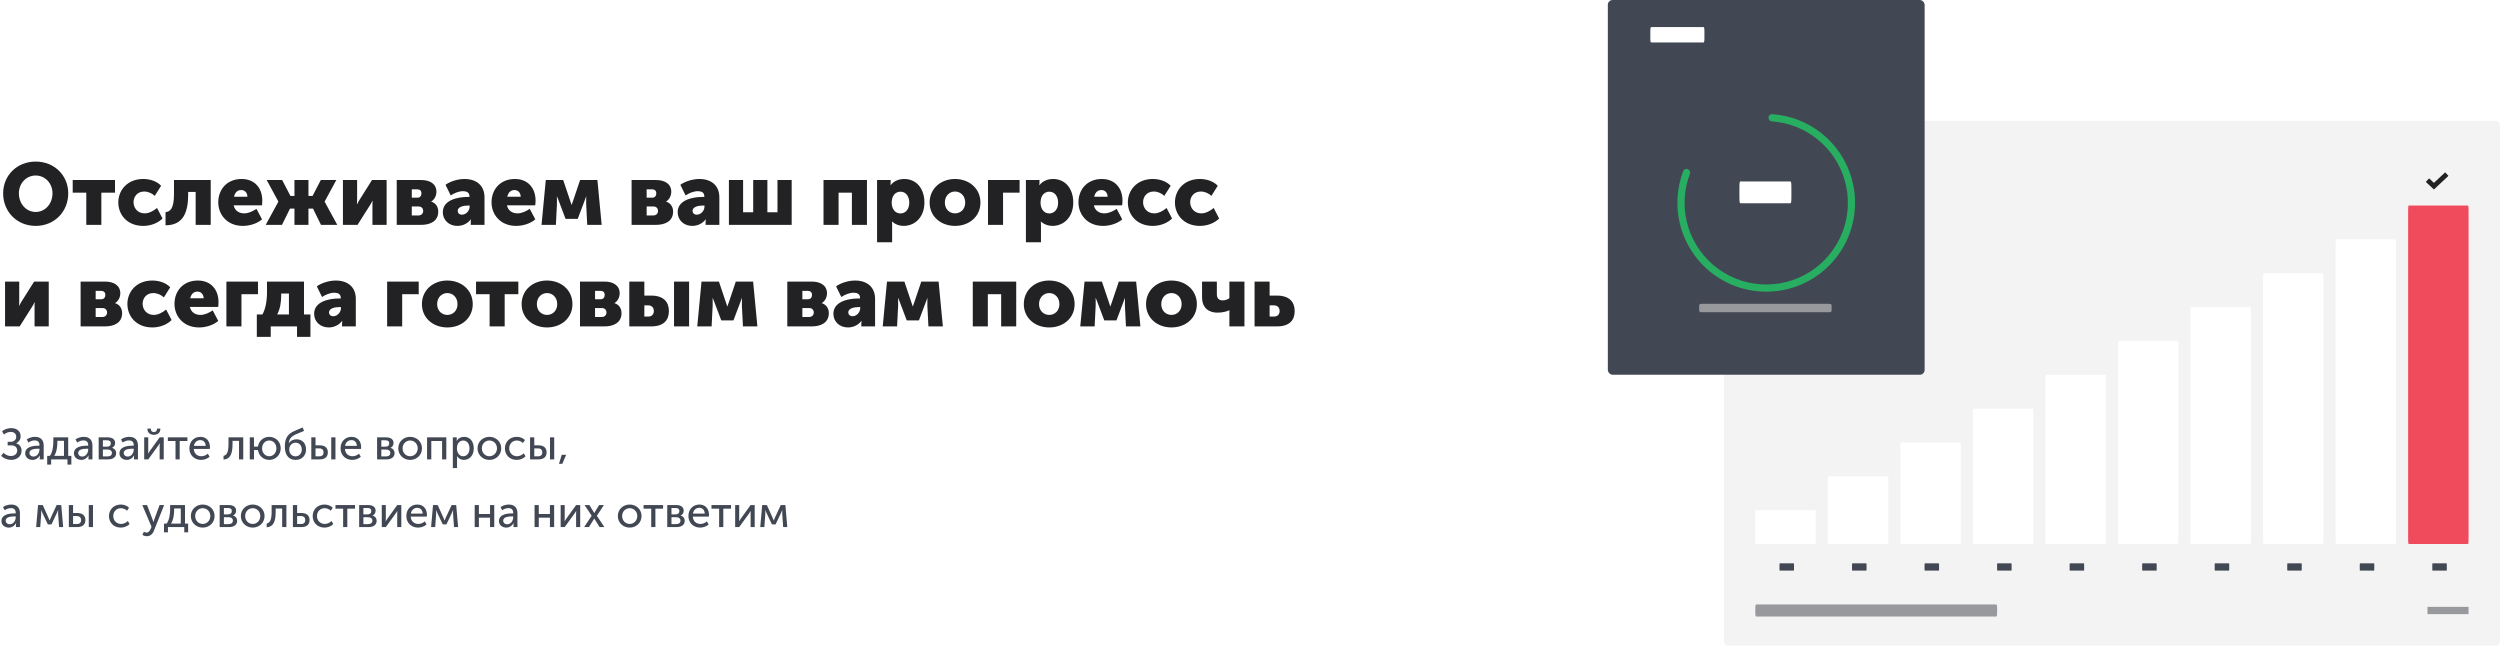 <svg width="1034" height="267" viewBox="0 0 1034 267" fill="none" xmlns="http://www.w3.org/2000/svg">
<path d="M1.296 79.968C1.296 87.528 6.984 93.432 14.76 93.432C22.536 93.432 28.224 87.528 28.224 79.968C28.224 72.588 22.536 66.828 14.76 66.828C6.984 66.828 1.296 72.588 1.296 79.968ZM7.812 79.968C7.812 75.756 10.908 72.588 14.76 72.588C18.612 72.588 21.708 75.756 21.708 79.968C21.708 84.36 18.612 87.672 14.76 87.672C10.908 87.672 7.812 84.36 7.812 79.968ZM35.687 93H41.915V79.68H47.567V74.46H30.071V79.68H35.687V93ZM48.927 83.712C48.927 88.824 52.635 93.432 59.259 93.432C62.355 93.432 65.379 92.244 67.215 90.372L64.947 86.016C63.615 87.168 61.671 88.248 59.871 88.248C56.739 88.248 55.227 85.836 55.227 83.64C55.227 81.444 56.703 79.212 59.655 79.212C61.275 79.212 62.931 79.968 64.011 81.012L66.639 76.836C64.803 74.856 61.851 74.028 59.259 74.028C52.599 74.028 48.927 78.744 48.927 83.712ZM68.466 93.18C75.666 93.18 77.826 87.996 77.826 80.436V79.392H80.922V93H87.15V74.46H71.958V80.4C71.958 86.772 70.122 87.528 68.466 87.744V93.18ZM90.271 83.712C90.271 88.644 93.835 93.432 100.459 93.432C103.303 93.432 106.363 92.46 108.379 90.732L106.075 86.376C104.563 87.384 102.799 88.248 100.963 88.248C98.983 88.248 97.111 87.204 96.643 84.936H108.343C108.415 84.288 108.487 83.64 108.487 82.992C108.487 77.844 105.391 74.028 99.919 74.028C93.943 74.028 90.271 78.276 90.271 83.712ZM96.787 81.372C97.111 79.896 97.975 78.6 99.775 78.6C101.359 78.6 102.331 79.86 102.331 81.372H96.787ZM109.904 93H116.636L119.948 86.268H121.784V93H127.58V86.268H129.452L132.764 93H139.496L134.276 83.424V83.352L139.1 74.46H132.692L129.272 81.048H127.58V74.46H121.784V81.048H120.128L116.708 74.46H110.3L115.124 83.352V83.424L109.904 93ZM141.834 93H147.882L153.03 84.864C153.318 84.36 153.714 83.784 154.038 83.028H154.11C154.038 83.748 154.038 84.468 154.038 84.9V93H159.906V74.46H153.858L148.71 82.632C148.386 83.172 148.026 83.712 147.702 84.468H147.63C147.666 84 147.702 83.28 147.702 82.632V74.46H141.834V93ZM164.088 93H174.204C177.876 93 181.26 91.56 181.26 87.492C181.26 85.872 180.468 84.036 178.344 83.388V83.352C179.748 82.524 180.504 80.868 180.504 79.32C180.504 76.116 177.912 74.46 174.204 74.46H164.088V93ZM170.316 81.768V78.312H172.584C173.808 78.312 174.312 79.068 174.312 79.932C174.312 80.904 173.808 81.768 172.656 81.768H170.316ZM170.316 89.112V85.404H173.088C174.42 85.404 175.032 86.268 175.032 87.276C175.032 88.212 174.384 89.112 173.052 89.112H170.316ZM183.147 87.78C183.147 90.984 185.631 93.432 189.195 93.432C191.319 93.432 193.479 92.46 194.703 90.732H194.775C194.775 90.732 194.703 91.272 194.703 91.884V93H200.391V81.588C200.391 76.872 197.223 74.028 192.111 74.028C189.087 74.028 185.847 75.216 184.263 76.44L186.423 80.832C187.899 79.86 189.735 79.068 191.535 79.068C192.903 79.068 194.163 79.572 194.163 81.12V81.444H193.623C189.051 81.444 183.147 82.812 183.147 87.78ZM189.303 87.204C189.303 85.512 191.751 85.008 193.659 85.008H194.235V85.512C194.235 87.024 192.867 88.788 191.067 88.788C189.915 88.788 189.303 88.068 189.303 87.204ZM203.298 83.712C203.298 88.644 206.862 93.432 213.486 93.432C216.33 93.432 219.39 92.46 221.406 90.732L219.102 86.376C217.59 87.384 215.826 88.248 213.99 88.248C212.01 88.248 210.138 87.204 209.67 84.936H221.37C221.442 84.288 221.514 83.64 221.514 82.992C221.514 77.844 218.418 74.028 212.946 74.028C206.97 74.028 203.298 78.276 203.298 83.712ZM209.814 81.372C210.138 79.896 211.002 78.6 212.802 78.6C214.386 78.6 215.358 79.86 215.358 81.372H209.814ZM223.976 93H229.916L230.348 84.468C230.42 83.028 230.312 81.3 230.312 81.3H230.384C230.384 81.3 231.068 82.848 231.464 84.036L233.912 90.516H238.952L241.4 84.036C241.868 82.884 242.408 81.3 242.408 81.3H242.48C242.48 81.3 242.408 83.028 242.444 84.468L242.876 93H248.852L247.088 74.46H239.924L237.188 82.596C236.864 83.532 236.432 84.756 236.432 84.756H236.396C236.396 84.756 236 83.532 235.676 82.596L232.94 74.46H225.74L223.976 93ZM261.225 93H271.341C275.013 93 278.397 91.56 278.397 87.492C278.397 85.872 277.605 84.036 275.481 83.388V83.352C276.885 82.524 277.641 80.868 277.641 79.32C277.641 76.116 275.049 74.46 271.341 74.46H261.225V93ZM267.453 81.768V78.312H269.721C270.945 78.312 271.449 79.068 271.449 79.932C271.449 80.904 270.945 81.768 269.793 81.768H267.453ZM267.453 89.112V85.404H270.225C271.557 85.404 272.169 86.268 272.169 87.276C272.169 88.212 271.521 89.112 270.189 89.112H267.453ZM280.283 87.78C280.283 90.984 282.767 93.432 286.331 93.432C288.455 93.432 290.615 92.46 291.839 90.732H291.911C291.911 90.732 291.839 91.272 291.839 91.884V93H297.527V81.588C297.527 76.872 294.359 74.028 289.247 74.028C286.223 74.028 282.983 75.216 281.399 76.44L283.559 80.832C285.035 79.86 286.871 79.068 288.671 79.068C290.039 79.068 291.299 79.572 291.299 81.12V81.444H290.759C286.187 81.444 280.283 82.812 280.283 87.78ZM286.439 87.204C286.439 85.512 288.887 85.008 290.795 85.008H291.371V85.512C291.371 87.024 290.003 88.788 288.203 88.788C287.051 88.788 286.439 88.068 286.439 87.204ZM301.479 93H327.435V74.46H321.567V87.78H317.391V74.46H311.523V87.78H307.347V74.46H301.479V93ZM340.608 93H346.836V79.68H352.344V93H358.572V74.46H340.608V93ZM362.756 100.2H368.984V93.252C368.984 92.316 368.912 91.668 368.912 91.668H368.984C370.316 92.82 371.972 93.432 373.7 93.432C378.632 93.432 382.34 89.616 382.34 83.748C382.34 77.988 379.028 74.028 373.988 74.028C371.756 74.028 369.632 74.892 368.372 76.584H368.3C368.3 76.584 368.372 76.008 368.372 75.396V74.46H362.756V100.2ZM368.804 83.856C368.804 80.652 370.568 79.284 372.44 79.284C374.6 79.284 376.076 81.084 376.076 83.856C376.076 86.7 374.384 88.284 372.44 88.284C369.992 88.284 368.804 86.088 368.804 83.856ZM384.493 83.784C384.493 89.58 389.173 93.432 395.005 93.432C400.837 93.432 405.517 89.58 405.517 83.784C405.517 77.952 400.837 74.028 394.969 74.028C389.173 74.028 384.493 77.952 384.493 83.784ZM390.793 83.784C390.793 80.976 392.737 79.212 395.005 79.212C397.273 79.212 399.217 80.976 399.217 83.784C399.217 86.556 397.273 88.248 395.005 88.248C392.737 88.248 390.793 86.556 390.793 83.784ZM408.635 93H414.863V79.68H421.703V74.46H408.635V93ZM424.315 100.2H430.543V93.252C430.543 92.316 430.471 91.668 430.471 91.668H430.543C431.875 92.82 433.531 93.432 435.259 93.432C440.191 93.432 443.899 89.616 443.899 83.748C443.899 77.988 440.587 74.028 435.547 74.028C433.315 74.028 431.191 74.892 429.931 76.584H429.859C429.859 76.584 429.931 76.008 429.931 75.396V74.46H424.315V100.2ZM430.363 83.856C430.363 80.652 432.127 79.284 433.999 79.284C436.159 79.284 437.635 81.084 437.635 83.856C437.635 86.7 435.943 88.284 433.999 88.284C431.551 88.284 430.363 86.088 430.363 83.856ZM446.052 83.712C446.052 88.644 449.616 93.432 456.24 93.432C459.084 93.432 462.144 92.46 464.16 90.732L461.856 86.376C460.344 87.384 458.58 88.248 456.744 88.248C454.764 88.248 452.892 87.204 452.424 84.936H464.124C464.196 84.288 464.268 83.64 464.268 82.992C464.268 77.844 461.172 74.028 455.7 74.028C449.724 74.028 446.052 78.276 446.052 83.712ZM452.568 81.372C452.892 79.896 453.756 78.6 455.556 78.6C457.14 78.6 458.112 79.86 458.112 81.372H452.568ZM466.478 83.712C466.478 88.824 470.186 93.432 476.81 93.432C479.906 93.432 482.93 92.244 484.766 90.372L482.498 86.016C481.166 87.168 479.222 88.248 477.422 88.248C474.29 88.248 472.778 85.836 472.778 83.64C472.778 81.444 474.254 79.212 477.206 79.212C478.826 79.212 480.482 79.968 481.562 81.012L484.19 76.836C482.354 74.856 479.402 74.028 476.81 74.028C470.15 74.028 466.478 78.744 466.478 83.712ZM485.954 83.712C485.954 88.824 489.662 93.432 496.286 93.432C499.382 93.432 502.406 92.244 504.242 90.372L501.974 86.016C500.642 87.168 498.698 88.248 496.898 88.248C493.766 88.248 492.254 85.836 492.254 83.64C492.254 81.444 493.73 79.212 496.682 79.212C498.302 79.212 499.958 79.968 501.038 81.012L503.666 76.836C501.83 74.856 498.878 74.028 496.286 74.028C489.626 74.028 485.954 78.744 485.954 83.712ZM2.088 135H8.136L13.284 126.864C13.572 126.36 13.968 125.784 14.292 125.028H14.364C14.292 125.748 14.292 126.468 14.292 126.9V135H20.16V116.46H14.112L8.964 124.632C8.64 125.172 8.28 125.712 7.956 126.468H7.884C7.92 126 7.956 125.28 7.956 124.632V116.46H2.088V135ZM33.342 135H43.458C47.13 135 50.514 133.56 50.514 129.492C50.514 127.872 49.722 126.036 47.598 125.388V125.352C49.002 124.524 49.758 122.868 49.758 121.32C49.758 118.116 47.166 116.46 43.458 116.46H33.342V135ZM39.57 123.768V120.312H41.838C43.062 120.312 43.566 121.068 43.566 121.932C43.566 122.904 43.062 123.768 41.91 123.768H39.57ZM39.57 131.112V127.404H42.342C43.674 127.404 44.286 128.268 44.286 129.276C44.286 130.212 43.638 131.112 42.306 131.112H39.57ZM52.688 125.712C52.688 130.824 56.397 135.432 63.02 135.432C66.117 135.432 69.141 134.244 70.977 132.372L68.709 128.016C67.376 129.168 65.433 130.248 63.633 130.248C60.501 130.248 58.989 127.836 58.989 125.64C58.989 123.444 60.465 121.212 63.416 121.212C65.037 121.212 66.692 121.968 67.772 123.012L70.4 118.836C68.564 116.856 65.612 116.028 63.02 116.028C56.361 116.028 52.688 120.744 52.688 125.712ZM72.165 125.712C72.165 130.644 75.729 135.432 82.353 135.432C85.197 135.432 88.257 134.46 90.273 132.732L87.969 128.376C86.457 129.384 84.693 130.248 82.857 130.248C80.877 130.248 79.005 129.204 78.537 126.936H90.237C90.309 126.288 90.381 125.64 90.381 124.992C90.381 119.844 87.285 116.028 81.813 116.028C75.837 116.028 72.165 120.276 72.165 125.712ZM78.681 123.372C79.005 121.896 79.869 120.6 81.669 120.6C83.253 120.6 84.225 121.86 84.225 123.372H78.681ZM93.635 135H99.863V121.68H106.703V116.46H93.635V135ZM114.643 130.068C115.939 127.584 116.299 124.884 116.299 122.076V121.392H119.503V130.068H114.643ZM106.219 130.068V139.32H111.979V135H122.851V139.32H128.395V130.068H125.731V116.46H110.431V120.924C110.431 124.668 109.747 127.98 108.523 130.068H106.219ZM129.92 129.78C129.92 132.984 132.404 135.432 135.968 135.432C138.092 135.432 140.252 134.46 141.476 132.732H141.548C141.548 132.732 141.476 133.272 141.476 133.884V135H147.164V123.588C147.164 118.872 143.996 116.028 138.884 116.028C135.86 116.028 132.62 117.216 131.036 118.44L133.196 122.832C134.672 121.86 136.508 121.068 138.308 121.068C139.676 121.068 140.936 121.572 140.936 123.12V123.444H140.396C135.824 123.444 129.92 124.812 129.92 129.78ZM136.076 129.204C136.076 127.512 138.524 127.008 140.432 127.008H141.008V127.512C141.008 129.024 139.64 130.788 137.84 130.788C136.688 130.788 136.076 130.068 136.076 129.204ZM160.115 135H166.343V121.68H173.183V116.46H160.115V135ZM174.505 125.784C174.505 131.58 179.185 135.432 185.017 135.432C190.849 135.432 195.529 131.58 195.529 125.784C195.529 119.952 190.849 116.028 184.981 116.028C179.185 116.028 174.505 119.952 174.505 125.784ZM180.805 125.784C180.805 122.976 182.749 121.212 185.017 121.212C187.285 121.212 189.229 122.976 189.229 125.784C189.229 128.556 187.285 130.248 185.017 130.248C182.749 130.248 180.805 128.556 180.805 125.784ZM202.504 135H208.732V121.68H214.384V116.46H196.888V121.68H202.504V135ZM215.743 125.784C215.743 131.58 220.423 135.432 226.255 135.432C232.087 135.432 236.767 131.58 236.767 125.784C236.767 119.952 232.087 116.028 226.219 116.028C220.423 116.028 215.743 119.952 215.743 125.784ZM222.043 125.784C222.043 122.976 223.987 121.212 226.255 121.212C228.523 121.212 230.467 122.976 230.467 125.784C230.467 128.556 228.523 130.248 226.255 130.248C223.987 130.248 222.043 128.556 222.043 125.784ZM239.885 135H250.001C253.673 135 257.057 133.56 257.057 129.492C257.057 127.872 256.265 126.036 254.141 125.388V125.352C255.545 124.524 256.301 122.868 256.301 121.32C256.301 118.116 253.709 116.46 250.001 116.46H239.885V135ZM246.113 123.768V120.312H248.381C249.605 120.312 250.109 121.068 250.109 121.932C250.109 122.904 249.605 123.768 248.453 123.768H246.113ZM246.113 131.112V127.404H248.885C250.217 127.404 250.829 128.268 250.829 129.276C250.829 130.212 250.181 131.112 248.849 131.112H246.113ZM278.78 135H285.008V116.46H278.78V135ZM260.276 135H269.312C274.496 135 276.656 132.444 276.656 128.664C276.656 124.92 274.496 122.256 269.312 122.256H266.504V116.46H260.276V135ZM266.504 130.932V126.288H268.052C269.636 126.288 270.428 127.332 270.428 128.628C270.428 129.924 269.636 130.932 268.16 130.932H266.504ZM288.382 135H294.322L294.754 126.468C294.826 125.028 294.718 123.3 294.718 123.3H294.79C294.79 123.3 295.474 124.848 295.87 126.036L298.318 132.516H303.358L305.806 126.036C306.274 124.884 306.814 123.3 306.814 123.3H306.886C306.886 123.3 306.814 125.028 306.85 126.468L307.282 135H313.258L311.494 116.46H304.33L301.594 124.596C301.27 125.532 300.838 126.756 300.838 126.756H300.802C300.802 126.756 300.406 125.532 300.082 124.596L297.346 116.46H290.146L288.382 135ZM325.631 135H335.747C339.419 135 342.803 133.56 342.803 129.492C342.803 127.872 342.011 126.036 339.887 125.388V125.352C341.291 124.524 342.047 122.868 342.047 121.32C342.047 118.116 339.455 116.46 335.747 116.46H325.631V135ZM331.859 123.768V120.312H334.127C335.351 120.312 335.855 121.068 335.855 121.932C335.855 122.904 335.351 123.768 334.199 123.768H331.859ZM331.859 131.112V127.404H334.631C335.963 127.404 336.575 128.268 336.575 129.276C336.575 130.212 335.927 131.112 334.595 131.112H331.859ZM344.69 129.78C344.69 132.984 347.174 135.432 350.738 135.432C352.862 135.432 355.022 134.46 356.246 132.732H356.318C356.318 132.732 356.246 133.272 356.246 133.884V135H361.934V123.588C361.934 118.872 358.766 116.028 353.654 116.028C350.63 116.028 347.39 117.216 345.806 118.44L347.966 122.832C349.442 121.86 351.278 121.068 353.078 121.068C354.446 121.068 355.706 121.572 355.706 123.12V123.444H355.166C350.594 123.444 344.69 124.812 344.69 129.78ZM350.846 129.204C350.846 127.512 353.294 127.008 355.202 127.008H355.778V127.512C355.778 129.024 354.41 130.788 352.61 130.788C351.458 130.788 350.846 130.068 350.846 129.204ZM365.093 135H371.033L371.465 126.468C371.537 125.028 371.429 123.3 371.429 123.3H371.501C371.501 123.3 372.185 124.848 372.581 126.036L375.029 132.516H380.069L382.517 126.036C382.985 124.884 383.525 123.3 383.525 123.3H383.597C383.597 123.3 383.525 125.028 383.561 126.468L383.993 135H389.969L388.205 116.46H381.041L378.305 124.596C377.981 125.532 377.549 126.756 377.549 126.756H377.513C377.513 126.756 377.117 125.532 376.793 124.596L374.057 116.46H366.857L365.093 135ZM402.342 135H408.57V121.68H414.078V135H420.306V116.46H402.342V135ZM423.446 125.784C423.446 131.58 428.126 135.432 433.958 135.432C439.79 135.432 444.47 131.58 444.47 125.784C444.47 119.952 439.79 116.028 433.922 116.028C428.126 116.028 423.446 119.952 423.446 125.784ZM429.746 125.784C429.746 122.976 431.69 121.212 433.958 121.212C436.226 121.212 438.17 122.976 438.17 125.784C438.17 128.556 436.226 130.248 433.958 130.248C431.69 130.248 429.746 128.556 429.746 125.784ZM446.796 135H452.736L453.168 126.468C453.24 125.028 453.132 123.3 453.132 123.3H453.204C453.204 123.3 453.888 124.848 454.284 126.036L456.732 132.516H461.772L464.22 126.036C464.688 124.884 465.228 123.3 465.228 123.3H465.3C465.3 123.3 465.228 125.028 465.264 126.468L465.696 135H471.672L469.908 116.46H462.744L460.008 124.596C459.684 125.532 459.252 126.756 459.252 126.756H459.216C459.216 126.756 458.82 125.532 458.496 124.596L455.76 116.46H448.56L446.796 135ZM474.001 125.784C474.001 131.58 478.681 135.432 484.513 135.432C490.345 135.432 495.025 131.58 495.025 125.784C495.025 119.952 490.345 116.028 484.477 116.028C478.681 116.028 474.001 119.952 474.001 125.784ZM480.301 125.784C480.301 122.976 482.245 121.212 484.513 121.212C486.781 121.212 488.725 122.976 488.725 125.784C488.725 128.556 486.781 130.248 484.513 130.248C482.245 130.248 480.301 128.556 480.301 125.784ZM503.471 129.312C505.739 129.312 507.395 128.808 508.439 128.34H508.511C508.511 128.34 508.475 128.808 508.475 129.204V135H514.703V116.46H508.475V123.336C507.863 123.768 506.927 124.236 505.667 124.236C504.119 124.236 503.291 123.336 503.291 121.752V116.46H497.171V122.94C497.171 127.8 500.483 129.312 503.471 129.312ZM518.885 135H528.137C533.321 135 535.481 132.444 535.481 128.664C535.481 124.92 533.321 122.256 528.137 122.256H525.113V116.46H518.885V135ZM525.113 130.932V126.288H526.877C528.461 126.288 529.253 127.332 529.253 128.628C529.253 129.924 528.461 130.932 526.985 130.932H525.113Z" fill="#222224"/>
<path d="M0.486 188.488C1.476 189.586 3.078 190.216 4.608 190.216C7.002 190.216 8.928 188.758 8.928 186.4C8.928 184.834 8.028 183.736 6.696 183.358V183.322C7.596 182.872 8.532 182.008 8.532 180.46C8.532 178.336 6.894 177.076 4.716 177.076C3.636 177.076 2.214 177.274 0.864 178.39L1.62 179.722C2.556 178.93 3.564 178.642 4.464 178.642C6.03 178.642 6.714 179.578 6.714 180.676C6.714 181.882 5.706 182.728 4.428 182.728H3.168V184.204H4.734C6.12 184.204 7.11 184.978 7.11 186.31C7.11 187.75 6.012 188.614 4.464 188.614C3.276 188.614 2.142 188.002 1.476 187.282L0.486 188.488ZM10.42 187.516C10.42 189.226 11.878 190.216 13.462 190.216C14.812 190.216 15.928 189.406 16.45 188.362H16.486C16.486 188.362 16.432 188.668 16.432 189.082V190H18.07V184.24C18.07 181.936 16.756 180.676 14.47 180.676C13.192 180.676 11.806 181.144 11.068 181.756L11.77 183.034C12.508 182.512 13.426 182.152 14.326 182.152C15.46 182.152 16.324 182.656 16.324 184.15V184.33H15.856C13.966 184.33 10.42 184.654 10.42 187.516ZM12.166 187.372C12.166 185.698 14.578 185.59 15.874 185.59H16.324V185.932C16.324 187.282 15.406 188.83 13.876 188.83C12.742 188.83 12.166 188.092 12.166 187.372ZM22.433 188.56C23.585 186.76 23.729 184.168 23.729 182.8V182.314H26.465V188.56H22.433ZM19.517 188.56V192.16H21.155V190H27.905V192.16H29.507V188.56H28.211V180.892H22.055V182.566C22.055 183.97 21.911 186.814 20.633 188.56H19.517ZM30.582 187.516C30.582 189.226 32.04 190.216 33.624 190.216C34.974 190.216 36.09 189.406 36.612 188.362H36.648C36.648 188.362 36.594 188.668 36.594 189.082V190H38.232V184.24C38.232 181.936 36.918 180.676 34.632 180.676C33.354 180.676 31.968 181.144 31.23 181.756L31.932 183.034C32.67 182.512 33.588 182.152 34.488 182.152C35.622 182.152 36.486 182.656 36.486 184.15V184.33H36.018C34.128 184.33 30.582 184.654 30.582 187.516ZM32.328 187.372C32.328 185.698 34.74 185.59 36.036 185.59H36.486V185.932C36.486 187.282 35.568 188.83 34.038 188.83C32.904 188.83 32.328 188.092 32.328 187.372ZM40.813 190H44.701C46.681 190 48.049 189.1 48.049 187.408C48.049 186.4 47.455 185.518 46.321 185.248V185.23C47.149 184.87 47.617 184.114 47.617 183.232C47.617 181.702 46.411 180.892 44.575 180.892H40.813V190ZM42.559 184.744V182.098H44.215C45.313 182.098 45.835 182.53 45.835 183.358C45.835 184.204 45.313 184.744 44.269 184.744H42.559ZM42.559 188.776V185.914H44.413C45.619 185.914 46.285 186.454 46.285 187.354C46.285 188.2 45.691 188.776 44.431 188.776H42.559ZM49.408 187.516C49.408 189.226 50.867 190.216 52.45 190.216C53.8 190.216 54.916 189.406 55.438 188.362H55.474C55.474 188.362 55.42 188.668 55.42 189.082V190H57.059V184.24C57.059 181.936 55.745 180.676 53.459 180.676C52.181 180.676 50.794 181.144 50.056 181.756L50.758 183.034C51.496 182.512 52.414 182.152 53.315 182.152C54.449 182.152 55.312 182.656 55.312 184.15V184.33H54.844C52.955 184.33 49.408 184.654 49.408 187.516ZM51.154 187.372C51.154 185.698 53.566 185.59 54.862 185.59H55.312V185.932C55.312 187.282 54.395 188.83 52.864 188.83C51.73 188.83 51.154 188.092 51.154 187.372ZM63.653 179.848C65.057 179.848 66.317 179.02 66.317 177.544V177.274H64.931V177.508C64.931 178.318 64.283 178.714 63.653 178.714C63.023 178.714 62.393 178.318 62.393 177.526V177.274H60.989V177.544C60.989 179.02 62.267 179.848 63.653 179.848ZM59.639 190H61.313L65.255 184.564C65.543 184.132 65.993 183.52 66.047 183.358H66.083C66.083 183.502 66.029 184.132 66.029 184.564V190H67.721V180.892H66.029L62.105 186.328C61.799 186.76 61.367 187.39 61.295 187.552H61.259C61.277 187.462 61.313 186.814 61.313 186.328V180.892H59.639V190ZM72.593 190H74.321V182.386H77.507V180.892H69.425V182.386H72.593V190ZM78.328 185.446C78.328 188.146 80.308 190.216 83.17 190.216C84.43 190.216 85.816 189.73 86.698 188.92L85.96 187.642C85.24 188.29 84.25 188.704 83.278 188.704C81.64 188.704 80.236 187.642 80.146 185.68H86.77C86.806 185.428 86.842 185.176 86.842 184.942C86.842 182.602 85.474 180.676 82.9 180.676C80.308 180.676 78.328 182.548 78.328 185.446ZM80.2 184.42C80.452 182.908 81.514 182.026 82.864 182.026C84.052 182.026 85.024 182.854 85.078 184.42H80.2ZM92.452 190.09C95.134 189.946 96.178 187.822 96.178 183.7V182.332H98.86V190H100.606V180.892H94.504V183.7C94.504 186.994 93.784 188.326 92.452 188.524V190.09ZM103.303 190H105.049V186.148H106.705C107.029 188.524 108.955 190.216 111.367 190.216C113.995 190.216 116.101 188.2 116.101 185.428C116.101 182.674 113.995 180.676 111.349 180.676C108.955 180.676 107.029 182.35 106.705 184.708H105.049V180.892H103.303V190ZM108.397 185.428C108.397 183.538 109.711 182.188 111.367 182.188C113.005 182.188 114.319 183.538 114.319 185.428C114.319 187.336 113.005 188.704 111.367 188.704C109.711 188.704 108.397 187.336 108.397 185.428ZM117.813 184.762C117.813 187.912 119.199 190.216 122.277 190.216C124.851 190.216 126.579 188.416 126.579 185.896C126.579 183.322 124.995 181.702 122.709 181.702C121.503 181.702 120.297 182.098 119.487 183.322H119.451C119.577 181.576 120.441 180.514 122.259 179.686L125.751 178.228L125.175 176.788L121.917 178.192C118.749 179.524 117.813 181.504 117.813 184.762ZM119.631 185.896C119.631 184.294 120.729 183.088 122.277 183.088C123.645 183.088 124.815 184.15 124.815 185.932C124.815 187.696 123.645 188.74 122.205 188.74C120.801 188.74 119.631 187.696 119.631 185.896ZM137 190H138.746V180.892H137V190ZM128.756 190H132.266C134.552 190 135.596 188.83 135.596 187.12C135.596 185.05 134.174 184.186 132.284 184.186H130.502V180.892H128.756V190ZM130.502 188.74V185.446H132.014C133.274 185.446 133.832 186.13 133.832 187.102C133.832 188.056 133.292 188.74 132.032 188.74H130.502ZM140.854 185.446C140.854 188.146 142.834 190.216 145.696 190.216C146.956 190.216 148.342 189.73 149.224 188.92L148.486 187.642C147.766 188.29 146.776 188.704 145.804 188.704C144.166 188.704 142.762 187.642 142.672 185.68H149.296C149.332 185.428 149.368 185.176 149.368 184.942C149.368 182.602 148 180.676 145.426 180.676C142.834 180.676 140.854 182.548 140.854 185.446ZM142.726 184.42C142.978 182.908 144.04 182.026 145.39 182.026C146.578 182.026 147.55 182.854 147.604 184.42H142.726ZM155.967 190H159.855C161.835 190 163.203 189.1 163.203 187.408C163.203 186.4 162.609 185.518 161.475 185.248V185.23C162.303 184.87 162.771 184.114 162.771 183.232C162.771 181.702 161.565 180.892 159.729 180.892H155.967V190ZM157.713 184.744V182.098H159.369C160.467 182.098 160.989 182.53 160.989 183.358C160.989 184.204 160.467 184.744 159.423 184.744H157.713ZM157.713 188.776V185.914H159.567C160.773 185.914 161.439 186.454 161.439 187.354C161.439 188.2 160.845 188.776 159.585 188.776H157.713ZM164.725 185.428C164.725 188.2 166.921 190.216 169.639 190.216C172.339 190.216 174.535 188.2 174.535 185.428C174.535 182.674 172.339 180.676 169.621 180.676C166.921 180.676 164.725 182.674 164.725 185.428ZM166.507 185.428C166.507 183.538 167.911 182.188 169.639 182.188C171.349 182.188 172.771 183.538 172.771 185.428C172.771 187.336 171.349 188.704 169.639 188.704C167.911 188.704 166.507 187.336 166.507 185.428ZM176.639 190H178.385V182.386H182.849V190H184.595V180.892H176.639V190ZM187.291 193.6H189.037V189.46C189.037 188.992 188.965 188.668 188.965 188.668H189.001C189.631 189.64 190.675 190.216 191.827 190.216C194.221 190.216 195.949 188.344 195.949 185.446C195.949 182.62 194.419 180.676 191.953 180.676C190.621 180.676 189.469 181.288 188.893 182.386H188.857C188.857 182.386 188.911 182.08 188.911 181.702V180.892H187.291V193.6ZM188.983 185.482C188.983 183.178 190.243 182.206 191.611 182.206C193.123 182.206 194.185 183.484 194.185 185.464C194.185 187.534 192.997 188.704 191.557 188.704C189.883 188.704 188.983 187.102 188.983 185.482ZM197.508 185.428C197.508 188.2 199.704 190.216 202.422 190.216C205.122 190.216 207.318 188.2 207.318 185.428C207.318 182.674 205.122 180.676 202.404 180.676C199.704 180.676 197.508 182.674 197.508 185.428ZM199.29 185.428C199.29 183.538 200.694 182.188 202.422 182.188C204.132 182.188 205.554 183.538 205.554 185.428C205.554 187.336 204.132 188.704 202.422 188.704C200.694 188.704 199.29 187.336 199.29 185.428ZM208.828 185.446C208.828 188.182 210.826 190.216 213.706 190.216C215.128 190.216 216.514 189.64 217.342 188.758L216.64 187.48C215.938 188.218 214.84 188.704 213.832 188.704C211.942 188.704 210.61 187.282 210.61 185.428C210.61 183.574 211.942 182.188 213.778 182.188C214.732 182.188 215.686 182.62 216.298 183.232L217.126 182.008C216.262 181.09 214.912 180.676 213.706 180.676C210.844 180.676 208.828 182.746 208.828 185.446ZM227.475 190H229.221V180.892H227.475V190ZM219.231 190H222.741C225.027 190 226.071 188.83 226.071 187.12C226.071 185.05 224.649 184.186 222.759 184.186H220.977V180.892H219.231V190ZM220.977 188.74V185.446H222.489C223.749 185.446 224.307 186.13 224.307 187.102C224.307 188.056 223.767 188.74 222.507 188.74H220.977ZM231.202 191.818H232.588L234.154 188.11H232.318L231.202 191.818ZM0.594 215.516C0.594 217.226 2.052 218.216 3.636 218.216C4.986 218.216 6.102 217.406 6.624 216.362H6.66C6.66 216.362 6.606 216.668 6.606 217.082V218H8.244V212.24C8.244 209.936 6.93 208.676 4.644 208.676C3.366 208.676 1.98 209.144 1.242 209.756L1.944 211.034C2.682 210.512 3.6 210.152 4.5 210.152C5.634 210.152 6.498 210.656 6.498 212.15V212.33H6.03C4.14 212.33 0.594 212.654 0.594 215.516ZM2.34 215.372C2.34 213.698 4.752 213.59 6.048 213.59H6.498V213.932C6.498 215.282 5.58 216.83 4.05 216.83C2.916 216.83 2.34 216.092 2.34 215.372ZM14.947 218H16.639L17.035 212.582C17.071 212.042 17.017 211.016 17.017 211.016H17.053C17.053 211.016 17.341 211.7 17.629 212.366L19.789 216.902H21.283L23.443 212.348C23.785 211.646 24.019 211.016 24.019 211.016H24.055C24.055 211.016 24.019 212.042 24.037 212.582L24.433 218H26.125L25.333 208.892H23.425L21.049 214.04C20.815 214.598 20.545 215.264 20.545 215.264H20.509C20.509 215.264 20.257 214.58 20.005 214.04L17.683 208.892H15.739L14.947 218ZM36.717 218H38.463V208.892H36.717V218ZM28.473 218H31.983C34.269 218 35.313 216.83 35.313 215.12C35.313 213.05 33.891 212.186 32.001 212.186H30.219V208.892H28.473V218ZM30.219 216.74V213.446H31.731C32.991 213.446 33.549 214.13 33.549 215.102C33.549 216.056 33.009 216.74 31.749 216.74H30.219ZM45.071 213.446C45.071 216.182 47.069 218.216 49.949 218.216C51.37 218.216 52.757 217.64 53.584 216.758L52.883 215.48C52.181 216.218 51.083 216.704 50.075 216.704C48.184 216.704 46.852 215.282 46.852 213.428C46.852 211.574 48.184 210.188 50.02 210.188C50.974 210.188 51.928 210.62 52.541 211.232L53.368 210.008C52.505 209.09 51.154 208.676 49.949 208.676C47.087 208.676 45.071 210.746 45.071 213.446ZM59.523 219.89L58.911 221.222C58.911 221.222 59.649 221.78 60.657 221.78C61.935 221.78 63.069 221.06 63.609 219.638L67.893 208.892H66.003L63.789 214.868C63.627 215.336 63.483 215.948 63.483 215.948H63.447C63.447 215.948 63.285 215.3 63.105 214.85L60.819 208.892H58.857L62.673 217.892L62.223 218.936C61.881 219.764 61.287 220.286 60.567 220.286C60.027 220.286 59.523 219.89 59.523 219.89ZM70.737 216.56C71.889 214.76 72.034 212.168 72.034 210.8V210.314H74.769V216.56H70.737ZM67.822 216.56V220.16H69.46V218H76.21V220.16H77.811V216.56H76.516V208.892H70.359V210.566C70.359 211.97 70.216 214.814 68.938 216.56H67.822ZM78.944 213.428C78.944 216.2 81.139 218.216 83.858 218.216C86.558 218.216 88.754 216.2 88.754 213.428C88.754 210.674 86.558 208.676 83.84 208.676C81.139 208.676 78.944 210.674 78.944 213.428ZM80.725 213.428C80.725 211.538 82.129 210.188 83.858 210.188C85.567 210.188 86.99 211.538 86.99 213.428C86.99 215.336 85.567 216.704 83.858 216.704C82.129 216.704 80.725 215.336 80.725 213.428ZM90.858 218H94.746C96.726 218 98.094 217.1 98.094 215.408C98.094 214.4 97.5 213.518 96.366 213.248V213.23C97.194 212.87 97.662 212.114 97.662 211.232C97.662 209.702 96.456 208.892 94.62 208.892H90.858V218ZM92.604 212.744V210.098H94.26C95.358 210.098 95.88 210.53 95.88 211.358C95.88 212.204 95.358 212.744 94.314 212.744H92.604ZM92.604 216.776V213.914H94.458C95.664 213.914 96.33 214.454 96.33 215.354C96.33 216.2 95.736 216.776 94.476 216.776H92.604ZM99.615 213.428C99.615 216.2 101.811 218.216 104.529 218.216C107.229 218.216 109.425 216.2 109.425 213.428C109.425 210.674 107.229 208.676 104.511 208.676C101.811 208.676 99.615 210.674 99.615 213.428ZM101.397 213.428C101.397 211.538 102.801 210.188 104.529 210.188C106.239 210.188 107.661 211.538 107.661 213.428C107.661 215.336 106.239 216.704 104.529 216.704C102.801 216.704 101.397 215.336 101.397 213.428ZM110.294 218.09C112.976 217.946 114.02 215.822 114.02 211.7V210.332H116.702V218H118.448V208.892H112.346V211.7C112.346 214.994 111.626 216.326 110.294 216.524V218.09ZM121.145 218H124.691C126.995 218 128.039 216.83 128.039 215.12C128.039 213.05 126.617 212.186 124.727 212.186H122.891V208.892H121.145V218ZM122.891 216.74V213.446H124.457C125.717 213.446 126.257 214.13 126.257 215.102C126.257 216.056 125.717 216.74 124.457 216.74H122.891ZM129.322 213.446C129.322 216.182 131.32 218.216 134.2 218.216C135.622 218.216 137.008 217.64 137.836 216.758L137.134 215.48C136.432 216.218 135.334 216.704 134.326 216.704C132.436 216.704 131.104 215.282 131.104 213.428C131.104 211.574 132.436 210.188 134.272 210.188C135.226 210.188 136.18 210.62 136.792 211.232L137.62 210.008C136.756 209.09 135.406 208.676 134.2 208.676C131.338 208.676 129.322 210.746 129.322 213.446ZM141.921 218H143.649V210.386H146.835V208.892H138.753V210.386H141.921V218ZM148.549 218H152.437C154.417 218 155.785 217.1 155.785 215.408C155.785 214.4 155.191 213.518 154.057 213.248V213.23C154.885 212.87 155.353 212.114 155.353 211.232C155.353 209.702 154.147 208.892 152.311 208.892H148.549V218ZM150.295 212.744V210.098H151.951C153.049 210.098 153.571 210.53 153.571 211.358C153.571 212.204 153.049 212.744 152.005 212.744H150.295ZM150.295 216.776V213.914H152.149C153.355 213.914 154.021 214.454 154.021 215.354C154.021 216.2 153.427 216.776 152.167 216.776H150.295ZM157.901 218H159.575L163.517 212.564C163.805 212.132 164.255 211.52 164.309 211.358H164.345C164.345 211.502 164.291 212.132 164.291 212.564V218H165.983V208.892H164.291L160.367 214.328C160.061 214.76 159.629 215.39 159.557 215.552H159.521C159.539 215.462 159.575 214.814 159.575 214.328V208.892H157.901V218ZM168.065 213.446C168.065 216.146 170.045 218.216 172.907 218.216C174.167 218.216 175.553 217.73 176.435 216.92L175.697 215.642C174.977 216.29 173.987 216.704 173.015 216.704C171.377 216.704 169.973 215.642 169.883 213.68H176.507C176.543 213.428 176.579 213.176 176.579 212.942C176.579 210.602 175.211 208.676 172.637 208.676C170.045 208.676 168.065 210.548 168.065 213.446ZM169.937 212.42C170.189 210.908 171.251 210.026 172.601 210.026C173.789 210.026 174.761 210.854 174.815 212.42H169.937ZM178.3 218H179.992L180.388 212.582C180.424 212.042 180.37 211.016 180.37 211.016H180.406C180.406 211.016 180.694 211.7 180.982 212.366L183.142 216.902H184.636L186.796 212.348C187.138 211.646 187.372 211.016 187.372 211.016H187.408C187.408 211.016 187.372 212.042 187.39 212.582L187.786 218H189.478L188.686 208.892H186.778L184.402 214.04C184.168 214.598 183.898 215.264 183.898 215.264H183.862C183.862 215.264 183.61 214.58 183.358 214.04L181.036 208.892H179.092L178.3 218ZM196.327 218H198.073V214.094H202.681V218H204.427V208.892H202.681V212.6H198.073V208.892H196.327V218ZM206.364 215.516C206.364 217.226 207.822 218.216 209.406 218.216C210.756 218.216 211.872 217.406 212.394 216.362H212.43C212.43 216.362 212.376 216.668 212.376 217.082V218H214.014V212.24C214.014 209.936 212.7 208.676 210.414 208.676C209.136 208.676 207.75 209.144 207.012 209.756L207.714 211.034C208.452 210.512 209.37 210.152 210.27 210.152C211.404 210.152 212.268 210.656 212.268 212.15V212.33H211.8C209.91 212.33 206.364 212.654 206.364 215.516ZM208.11 215.372C208.11 213.698 210.522 213.59 211.818 213.59H212.268V213.932C212.268 215.282 211.35 216.83 209.82 216.83C208.686 216.83 208.11 216.092 208.11 215.372ZM221.094 218H222.84V214.094H227.448V218H229.194V208.892H227.448V212.6H222.84V208.892H221.094V218ZM231.887 218H233.561L237.503 212.564C237.791 212.132 238.241 211.52 238.295 211.358H238.331C238.331 211.502 238.277 212.132 238.277 212.564V218H239.969V208.892H238.277L234.353 214.328C234.047 214.76 233.615 215.39 233.543 215.552H233.507C233.525 215.462 233.561 214.814 233.561 214.328V208.892H231.887V218ZM241.601 218H243.581L245.489 214.958C245.633 214.742 245.759 214.472 245.759 214.472H245.795C245.795 214.472 245.939 214.742 246.083 214.958L247.991 218H249.971L246.857 213.32L249.791 208.892H247.793L246.101 211.664C245.975 211.898 245.795 212.204 245.795 212.204H245.759C245.759 212.204 245.597 211.898 245.471 211.664L243.779 208.892H241.781L244.715 213.32L241.601 218ZM255.533 213.428C255.533 216.2 257.729 218.216 260.447 218.216C263.147 218.216 265.343 216.2 265.343 213.428C265.343 210.674 263.147 208.676 260.429 208.676C257.729 208.676 255.533 210.674 255.533 213.428ZM257.315 213.428C257.315 211.538 258.719 210.188 260.447 210.188C262.157 210.188 263.579 211.538 263.579 213.428C263.579 215.336 262.157 216.704 260.447 216.704C258.719 216.704 257.315 215.336 257.315 213.428ZM269.345 218H271.073V210.386H274.259V208.892H266.177V210.386H269.345V218ZM275.973 218H279.861C281.841 218 283.209 217.1 283.209 215.408C283.209 214.4 282.615 213.518 281.481 213.248V213.23C282.309 212.87 282.777 212.114 282.777 211.232C282.777 209.702 281.571 208.892 279.735 208.892H275.973V218ZM277.719 212.744V210.098H279.375C280.473 210.098 280.995 210.53 280.995 211.358C280.995 212.204 280.473 212.744 279.429 212.744H277.719ZM277.719 216.776V213.914H279.573C280.779 213.914 281.445 214.454 281.445 215.354C281.445 216.2 280.851 216.776 279.591 216.776H277.719ZM284.731 213.446C284.731 216.146 286.711 218.216 289.573 218.216C290.833 218.216 292.219 217.73 293.101 216.92L292.363 215.642C291.643 216.29 290.653 216.704 289.681 216.704C288.043 216.704 286.639 215.642 286.549 213.68H293.173C293.209 213.428 293.245 213.176 293.245 212.942C293.245 210.602 291.877 208.676 289.303 208.676C286.711 208.676 284.731 210.548 284.731 213.446ZM286.603 212.42C286.855 210.908 287.917 210.026 289.267 210.026C290.455 210.026 291.427 210.854 291.481 212.42H286.603ZM297.435 218H299.163V210.386H302.349V208.892H294.267V210.386H297.435V218ZM304.063 218H305.737L309.679 212.564C309.967 212.132 310.417 211.52 310.471 211.358H310.507C310.507 211.502 310.453 212.132 310.453 212.564V218H312.145V208.892H310.453L306.529 214.328C306.223 214.76 305.791 215.39 305.719 215.552H305.683C305.701 215.462 305.737 214.814 305.737 214.328V208.892H304.063V218ZM314.443 218H316.135L316.531 212.582C316.567 212.042 316.513 211.016 316.513 211.016H316.549C316.549 211.016 316.837 211.7 317.125 212.366L319.285 216.902H320.779L322.939 212.348C323.281 211.646 323.515 211.016 323.515 211.016H323.551C323.551 211.016 323.515 212.042 323.533 212.582L323.929 218H325.621L324.829 208.892H322.921L320.545 214.04C320.311 214.598 320.041 215.264 320.041 215.264H320.005C320.005 215.264 319.753 214.58 319.501 214.04L317.179 208.892H315.235L314.443 218Z" fill="#424754"/>
<path d="M713 53.205C713 52.083 713 51.522 713.189 51.094C713.355 50.717 713.62 50.41 713.947 50.218C714.317 50 714.803 50 715.774 50H1031.23C1032.2 50 1032.68 50 1033.05 50.218C1033.38 50.41 1033.64 50.717 1033.81 51.094C1034 51.522 1034 52.083 1034 53.205V263.795C1034 264.917 1034 265.478 1033.81 265.906C1033.64 266.283 1033.38 266.59 1033.05 266.782C1032.68 267 1032.2 267 1031.23 267H715.774C714.803 267 714.317 267 713.947 266.782C713.62 266.59 713.355 266.283 713.189 265.906C713 265.478 713 264.917 713 263.795V53.205Z" fill="#F3F3F3"/>
<path d="M726 211.321C726 211.208 726 211.152 726.023 211.109C726.042 211.072 726.074 211.041 726.113 211.022C726.157 211 726.215 211 726.331 211H750.669C750.785 211 750.843 211 750.887 211.022C750.926 211.041 750.958 211.072 750.977 211.109C751 211.152 751 211.208 751 211.321V224.679C751 224.792 751 224.848 750.977 224.891C750.958 224.928 750.926 224.959 750.887 224.978C750.843 225 750.785 225 750.669 225H726.331C726.215 225 726.157 225 726.113 224.978C726.074 224.959 726.042 224.928 726.023 224.891C726 224.848 726 224.792 726 224.679V211.321Z" fill="white"/>
<path d="M756 197.642C756 197.417 756 197.305 756.023 197.219C756.042 197.143 756.074 197.082 756.113 197.044C756.157 197 756.215 197 756.331 197H780.669C780.785 197 780.843 197 780.887 197.044C780.926 197.082 780.958 197.143 780.977 197.219C781 197.305 781 197.417 781 197.642V224.358C781 224.583 781 224.695 780.977 224.781C780.958 224.857 780.926 224.918 780.887 224.956C780.843 225 780.785 225 780.669 225H756.331C756.215 225 756.157 225 756.113 224.956C756.074 224.918 756.042 224.857 756.023 224.781C756 224.695 756 224.583 756 224.358V197.642Z" fill="white"/>
<path d="M816 170.283C816 169.834 816 169.609 816.023 169.438C816.042 169.287 816.074 169.164 816.113 169.087C816.157 169 816.215 169 816.331 169H840.669C840.785 169 840.843 169 840.887 169.087C840.926 169.164 840.958 169.287 840.977 169.438C841 169.609 841 169.834 841 170.283V223.717C841 224.166 841 224.391 840.977 224.562C840.958 224.713 840.926 224.836 840.887 224.913C840.843 225 840.785 225 840.669 225H816.331C816.215 225 816.157 225 816.113 224.913C816.074 224.836 816.042 224.713 816.023 224.562C816 224.391 816 224.166 816 223.717V170.283Z" fill="white"/>
<path d="M786 183.962C786 183.625 786 183.457 786.023 183.328C786.042 183.215 786.074 183.123 786.113 183.066C786.157 183 786.215 183 786.331 183H810.669C810.785 183 810.843 183 810.887 183.066C810.926 183.123 810.958 183.215 810.977 183.328C811 183.457 811 183.625 811 183.962V224.038C811 224.375 811 224.543 810.977 224.672C810.958 224.785 810.926 224.877 810.887 224.934C810.843 225 810.785 225 810.669 225H786.331C786.215 225 786.157 225 786.113 224.934C786.074 224.877 786.042 224.785 786.023 224.672C786 224.543 786 224.375 786 224.038V183.962Z" fill="white"/>
<path d="M846 156.604C846 156.042 846 155.762 846.023 155.547C846.042 155.359 846.074 155.205 846.113 155.109C846.157 155 846.215 155 846.331 155H870.669C870.785 155 870.843 155 870.887 155.109C870.926 155.205 870.958 155.359 870.977 155.547C871 155.762 871 156.042 871 156.604V223.396C871 223.958 871 224.238 870.977 224.453C870.958 224.641 870.926 224.795 870.887 224.891C870.843 225 870.785 225 870.669 225H846.331C846.215 225 846.157 225 846.113 224.891C846.074 224.795 846.042 224.641 846.023 224.453C846 224.238 846 223.958 846 223.396V156.604Z" fill="white"/>
<path d="M876 142.925C876 142.251 876 141.914 876.023 141.657C876.042 141.43 876.074 141.246 876.113 141.131C876.157 141 876.215 141 876.331 141H900.669C900.785 141 900.843 141 900.887 141.131C900.926 141.246 900.958 141.43 900.977 141.657C901 141.914 901 142.251 901 142.925V223.075C901 223.749 901 224.086 900.977 224.343C900.958 224.57 900.926 224.754 900.887 224.869C900.843 225 900.785 225 900.669 225H876.331C876.215 225 876.157 225 876.113 224.869C876.074 224.754 876.042 224.57 876.023 224.343C876 224.086 876 223.749 876 223.075V142.925Z" fill="white"/>
<path d="M906 129.245C906 128.459 906 128.066 906.023 127.766C906.042 127.502 906.074 127.287 906.113 127.153C906.157 127 906.215 127 906.331 127H930.669C930.785 127 930.843 127 930.887 127.153C930.926 127.287 930.958 127.502 930.977 127.766C931 128.066 931 128.459 931 129.245V222.755C931 223.541 931 223.934 930.977 224.234C930.958 224.498 930.926 224.713 930.887 224.847C930.843 225 930.785 225 930.669 225H906.331C906.215 225 906.157 225 906.113 224.847C906.074 224.713 906.042 224.498 906.023 224.234C906 223.934 906 223.541 906 222.755V129.245Z" fill="white"/>
<path d="M936 115.566C936 114.668 936 114.219 936.023 113.876C936.042 113.574 936.074 113.329 936.113 113.175C936.157 113 936.215 113 936.331 113H960.669C960.785 113 960.843 113 960.887 113.175C960.926 113.329 960.958 113.574 960.977 113.876C961 114.219 961 114.668 961 115.566V222.434C961 223.332 961 223.781 960.977 224.124C960.958 224.426 960.926 224.671 960.887 224.825C960.843 225 960.785 225 960.669 225H936.331C936.215 225 936.157 225 936.113 224.825C936.074 224.671 936.042 224.426 936.023 224.124C936 223.781 936 223.332 936 222.434V115.566Z" fill="white"/>
<path d="M966 101.887C966 100.876 966 100.371 966.023 99.985C966.042 99.646 966.074 99.37 966.113 99.197C966.157 99 966.215 99 966.331 99H990.669C990.785 99 990.843 99 990.887 99.197C990.926 99.37 990.958 99.646 990.977 99.985C991 100.371 991 100.876 991 101.887V222.113C991 223.124 991 223.629 990.977 224.015C990.958 224.354 990.926 224.63 990.887 224.803C990.843 225 990.785 225 990.669 225H966.331C966.215 225 966.157 225 966.113 224.803C966.074 224.63 966.042 224.354 966.023 224.015C966 223.629 966 223.124 966 222.113V101.887Z" fill="white"/>
<path d="M996 88.208C996 87.085 996 86.523 996.023 86.095C996.042 85.717 996.074 85.411 996.113 85.219C996.157 85 996.215 85 996.331 85H1020.67C1020.78 85 1020.84 85 1020.89 85.219C1020.93 85.411 1020.96 85.717 1020.98 86.095C1021 86.523 1021 87.085 1021 88.208V221.792C1021 222.915 1021 223.477 1020.98 223.905C1020.96 224.283 1020.93 224.589 1020.89 224.781C1020.84 225 1020.78 225 1020.67 225H996.331C996.215 225 996.157 225 996.113 224.781C996.074 224.589 996.042 224.283 996.023 223.905C996 223.477 996 222.915 996 221.792V88.208Z" fill="#F04B5D"/>
<path d="M1004 74.5L1006.67 77L1012 72" stroke="#222224" stroke-width="2"/>
<path d="M736 233.873C736 233.567 736 233.415 736.01 233.298C736.02 233.195 736.034 233.112 736.052 233.059C736.073 233 736.1 233 736.154 233H741.846C741.9 233 741.927 233 741.948 233.059C741.966 233.112 741.98 233.195 741.99 233.298C742 233.415 742 233.567 742 233.873V235.127C742 235.433 742 235.585 741.99 235.702C741.98 235.805 741.966 235.888 741.948 235.941C741.927 236 741.9 236 741.846 236H736.154C736.1 236 736.073 236 736.052 235.941C736.034 235.888 736.02 235.805 736.01 235.702C736 235.585 736 235.433 736 235.127V233.873Z" fill="#424754"/>
<path d="M766 233.873C766 233.567 766 233.415 766.01 233.298C766.02 233.195 766.034 233.112 766.052 233.059C766.073 233 766.1 233 766.154 233H771.846C771.9 233 771.927 233 771.948 233.059C771.966 233.112 771.98 233.195 771.99 233.298C772 233.415 772 233.567 772 233.873V235.127C772 235.433 772 235.585 771.99 235.702C771.98 235.805 771.966 235.888 771.948 235.941C771.927 236 771.9 236 771.846 236H766.154C766.1 236 766.073 236 766.052 235.941C766.034 235.888 766.02 235.805 766.01 235.702C766 235.585 766 235.433 766 235.127V233.873Z" fill="#424754"/>
<path d="M796 233.873C796 233.567 796 233.415 796.01 233.298C796.02 233.195 796.034 233.112 796.052 233.059C796.073 233 796.1 233 796.154 233H801.846C801.9 233 801.927 233 801.948 233.059C801.966 233.112 801.98 233.195 801.99 233.298C802 233.415 802 233.567 802 233.873V235.127C802 235.433 802 235.585 801.99 235.702C801.98 235.805 801.966 235.888 801.948 235.941C801.927 236 801.9 236 801.846 236H796.154C796.1 236 796.073 236 796.052 235.941C796.034 235.888 796.02 235.805 796.01 235.702C796 235.585 796 235.433 796 235.127V233.873Z" fill="#424754"/>
<path d="M826 233.873C826 233.567 826 233.415 826.01 233.298C826.02 233.195 826.034 233.112 826.052 233.059C826.073 233 826.1 233 826.154 233H831.846C831.9 233 831.927 233 831.948 233.059C831.966 233.112 831.98 233.195 831.99 233.298C832 233.415 832 233.567 832 233.873V235.127C832 235.433 832 235.585 831.99 235.702C831.98 235.805 831.966 235.888 831.948 235.941C831.927 236 831.9 236 831.846 236H826.154C826.1 236 826.073 236 826.052 235.941C826.034 235.888 826.02 235.805 826.01 235.702C826 235.585 826 235.433 826 235.127V233.873Z" fill="#424754"/>
<path d="M856 233.873C856 233.567 856 233.415 856.01 233.298C856.02 233.195 856.034 233.112 856.052 233.059C856.073 233 856.1 233 856.154 233H861.846C861.9 233 861.927 233 861.948 233.059C861.966 233.112 861.98 233.195 861.99 233.298C862 233.415 862 233.567 862 233.873V235.127C862 235.433 862 235.585 861.99 235.702C861.98 235.805 861.966 235.888 861.948 235.941C861.927 236 861.9 236 861.846 236H856.154C856.1 236 856.073 236 856.052 235.941C856.034 235.888 856.02 235.805 856.01 235.702C856 235.585 856 235.433 856 235.127V233.873Z" fill="#424754"/>
<path d="M886 233.873C886 233.567 886 233.415 886.01 233.298C886.02 233.195 886.034 233.112 886.052 233.059C886.073 233 886.1 233 886.154 233H891.846C891.9 233 891.927 233 891.948 233.059C891.966 233.112 891.98 233.195 891.99 233.298C892 233.415 892 233.567 892 233.873V235.127C892 235.433 892 235.585 891.99 235.702C891.98 235.805 891.966 235.888 891.948 235.941C891.927 236 891.9 236 891.846 236H886.154C886.1 236 886.073 236 886.052 235.941C886.034 235.888 886.02 235.805 886.01 235.702C886 235.585 886 235.433 886 235.127V233.873Z" fill="#424754"/>
<path d="M916 233.873C916 233.567 916 233.415 916.01 233.298C916.02 233.195 916.034 233.112 916.052 233.059C916.073 233 916.1 233 916.154 233H921.846C921.9 233 921.927 233 921.948 233.059C921.966 233.112 921.98 233.195 921.99 233.298C922 233.415 922 233.567 922 233.873V235.127C922 235.433 922 235.585 921.99 235.702C921.98 235.805 921.966 235.888 921.948 235.941C921.927 236 921.9 236 921.846 236H916.154C916.1 236 916.073 236 916.052 235.941C916.034 235.888 916.02 235.805 916.01 235.702C916 235.585 916 235.433 916 235.127V233.873Z" fill="#424754"/>
<path d="M946 233.873C946 233.567 946 233.415 946.01 233.298C946.02 233.195 946.034 233.112 946.052 233.059C946.073 233 946.1 233 946.154 233H951.846C951.9 233 951.927 233 951.948 233.059C951.966 233.112 951.98 233.195 951.99 233.298C952 233.415 952 233.567 952 233.873V235.127C952 235.433 952 235.585 951.99 235.702C951.98 235.805 951.966 235.888 951.948 235.941C951.927 236 951.9 236 951.846 236H946.154C946.1 236 946.073 236 946.052 235.941C946.034 235.888 946.02 235.805 946.01 235.702C946 235.585 946 235.433 946 235.127V233.873Z" fill="#424754"/>
<path d="M976 233.873C976 233.567 976 233.415 976.01 233.298C976.02 233.195 976.034 233.112 976.052 233.059C976.073 233 976.1 233 976.154 233H981.846C981.9 233 981.927 233 981.948 233.059C981.966 233.112 981.98 233.195 981.99 233.298C982 233.415 982 233.567 982 233.873V235.127C982 235.433 982 235.585 981.99 235.702C981.98 235.805 981.966 235.888 981.948 235.941C981.927 236 981.9 236 981.846 236H976.154C976.1 236 976.073 236 976.052 235.941C976.034 235.888 976.02 235.805 976.01 235.702C976 235.585 976 235.433 976 235.127V233.873Z" fill="#424754"/>
<path d="M1006 233.873C1006 233.567 1006 233.415 1006.01 233.298C1006.02 233.195 1006.03 233.112 1006.05 233.059C1006.07 233 1006.1 233 1006.15 233H1011.85C1011.9 233 1011.93 233 1011.95 233.059C1011.97 233.112 1011.98 233.195 1011.99 233.298C1012 233.415 1012 233.567 1012 233.873V235.127C1012 235.433 1012 235.585 1011.99 235.702C1011.98 235.805 1011.97 235.888 1011.95 235.941C1011.93 236 1011.9 236 1011.85 236H1006.15C1006.1 236 1006.07 236 1006.05 235.941C1006.03 235.888 1006.02 235.805 1006.01 235.702C1006 235.585 1006 235.433 1006 235.127V233.873Z" fill="#424754"/>
<path d="M726 251.455C726 250.945 726 250.691 726.043 250.496C726.081 250.325 726.142 250.186 726.216 250.099C726.301 250 726.412 250 726.634 250H825.366C825.588 250 825.699 250 825.784 250.099C825.858 250.186 825.919 250.325 825.957 250.496C826 250.691 826 250.945 826 251.455V253.545C826 254.055 826 254.309 825.957 254.504C825.919 254.675 825.858 254.814 825.784 254.901C825.699 255 825.588 255 825.366 255H726.634C726.412 255 726.301 255 726.216 254.901C726.142 254.814 726.081 254.675 726.043 254.504C726 254.309 726 254.055 726 253.545V251.455Z" fill="#97999D"/>
<path d="M1004 251.873C1004 251.567 1004 251.415 1004.01 251.298C1004.01 251.195 1004.02 251.112 1004.04 251.059C1004.05 251 1004.07 251 1004.11 251H1020.89C1020.93 251 1020.95 251 1020.96 251.059C1020.98 251.112 1020.99 251.195 1020.99 251.298C1021 251.415 1021 251.567 1021 251.873V253.127C1021 253.433 1021 253.585 1020.99 253.702C1020.99 253.805 1020.98 253.888 1020.96 253.941C1020.95 254 1020.93 254 1020.89 254H1004.11C1004.07 254 1004.05 254 1004.04 253.941C1004.02 253.888 1004.01 253.805 1004.01 253.702C1004 253.585 1004 253.433 1004 253.127V251.873Z" fill="#97999D"/>
<rect x="665" width="131.031" height="155" rx="2" fill="#424754"/>
<path d="M682.577 13.045C682.577 12.394 682.577 12.069 682.616 11.82C682.65 11.601 682.705 11.424 682.773 11.312C682.849 11.185 682.949 11.185 683.15 11.185H704.376C704.576 11.185 704.676 11.185 704.753 11.312C704.82 11.424 704.875 11.601 704.909 11.82C704.948 12.069 704.948 12.394 704.948 13.045V15.718C704.948 16.369 704.948 16.694 704.909 16.943C704.875 17.161 704.82 17.339 704.753 17.451C704.676 17.577 704.576 17.577 704.376 17.577H683.15C682.949 17.577 682.849 17.577 682.773 17.451C682.705 17.339 682.65 17.161 682.616 16.943C682.577 16.694 682.577 16.369 682.577 15.718V13.045Z" fill="white"/>
<g filter="url(#filter0_d)">
<path d="M698.118 65.979C697.361 65.653 696.48 66.002 696.186 66.772C693.564 73.631 693.052 81.131 694.737 88.302C696.535 95.957 700.741 102.834 706.738 107.922C712.735 113.01 720.205 116.04 728.051 116.567C735.898 117.094 743.706 115.091 750.33 110.851C756.953 106.611 762.042 100.359 764.848 93.013C767.654 85.666 768.03 77.614 765.921 70.038C763.811 62.462 759.327 55.763 753.128 50.924C747.321 46.392 740.296 43.717 732.969 43.227C732.147 43.172 731.461 43.825 731.44 44.648C731.418 45.472 732.069 46.154 732.891 46.212C739.579 46.684 745.988 49.137 751.292 53.276C756.988 57.722 761.108 63.877 763.046 70.838C764.985 77.799 764.639 85.198 762.061 91.948C759.482 98.698 754.807 104.442 748.721 108.338C742.635 112.234 735.461 114.074 728.251 113.59C721.042 113.106 714.178 110.321 708.668 105.647C703.159 100.972 699.294 94.653 697.641 87.619C696.103 81.07 696.558 74.222 698.93 67.951C699.222 67.18 698.875 66.304 698.118 65.979Z" fill="#27AE60"/>
</g>
<path d="M719.42 77.665C719.42 76.748 719.42 76.288 719.457 75.938C719.49 75.629 719.543 75.379 719.608 75.222C719.681 75.043 719.778 75.043 719.97 75.043H740.366C740.559 75.043 740.655 75.043 740.729 75.222C740.794 75.379 740.846 75.629 740.879 75.938C740.917 76.288 740.917 76.748 740.917 77.665V81.435C740.917 82.353 740.917 82.812 740.879 83.163C740.846 83.471 740.794 83.722 740.729 83.879C740.655 84.058 740.559 84.058 740.366 84.058H719.97C719.778 84.058 719.681 84.058 719.608 83.879C719.543 83.722 719.49 83.471 719.457 83.163C719.42 82.812 719.42 82.353 719.42 81.435V77.665Z" fill="white"/>
<path d="M702.777 126.674C702.777 126.321 702.777 126.144 702.873 126.009C702.957 125.891 703.091 125.794 703.256 125.734C703.443 125.665 703.689 125.665 704.18 125.665H756.157C756.648 125.665 756.893 125.665 757.081 125.734C757.246 125.794 757.38 125.891 757.464 126.009C757.559 126.144 757.559 126.321 757.559 126.674V128.124C757.559 128.477 757.559 128.653 757.464 128.788C757.38 128.907 757.246 129.003 757.081 129.064C756.893 129.132 756.648 129.132 756.157 129.132H704.18C703.689 129.132 703.443 129.132 703.256 129.064C703.091 129.003 702.957 128.907 702.873 128.788C702.777 128.653 702.777 128.477 702.777 128.124V126.674Z" fill="#97999D"/>
<defs>
<filter id="filter0_d" x="673.763" y="27.224" width="113.505" height="113.426" filterUnits="userSpaceOnUse" color-interpolation-filters="sRGB">
<feFlood flood-opacity="0" result="BackgroundImageFix"/>
<feColorMatrix in="SourceAlpha" type="matrix" values="0 0 0 0 0 0 0 0 0 0 0 0 0 0 0 0 0 0 127 0"/>
<feOffset dy="4"/>
<feGaussianBlur stdDeviation="10"/>
<feColorMatrix type="matrix" values="0 0 0 0 0 0 0 0 0 0 0 0 0 0 0 0 0 0 0.19 0"/>
<feBlend mode="normal" in2="BackgroundImageFix" result="effect1_dropShadow"/>
<feBlend mode="normal" in="SourceGraphic" in2="effect1_dropShadow" result="shape"/>
</filter>
</defs>
</svg>
